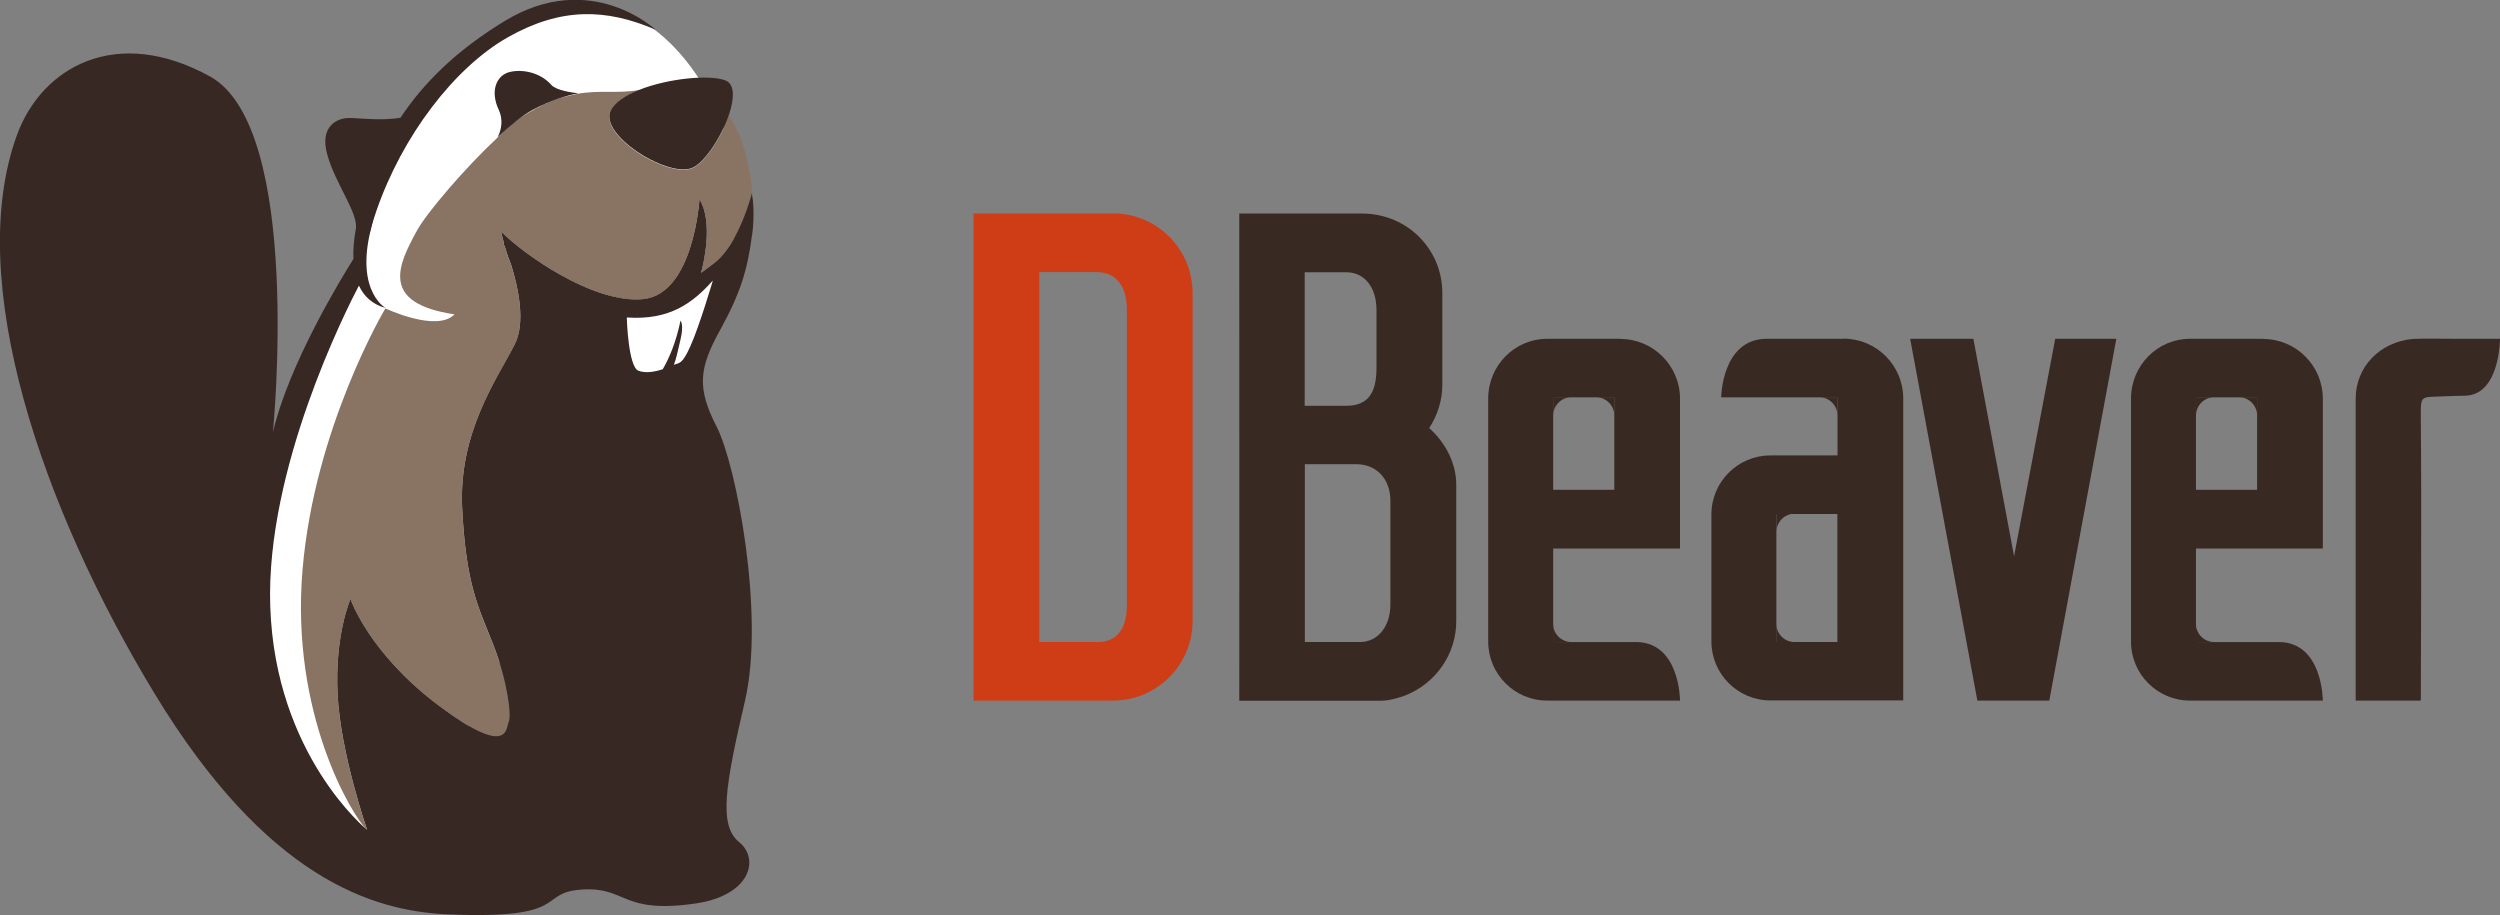 <svg width="153" height="56" viewBox="0 0 153 56" fill="none" xmlns="http://www.w3.org/2000/svg">
<rect x="0" y="0" width="153" height="56" fill="#808080" stroke="none"/>
<g clip-path="url(#clip0_3364_2362)">
<path d="M44.774 15.22C42.953 22.105 41.069 28 36.495 28C35.399 28 28.741 47.719 24.131 50.803C19.104 54.168 16.123 40.835 15.77 38.486C15.181 34.631 17.21 28 22.654 14.205C24.176 7.311 28.288 0.917 36.151 0.427C41.087 0.118 46.586 8.4 44.774 15.22Z" fill="white"/>
<path d="M22.471 50.802C22.471 50.802 20.841 46.131 20.66 42.494C20.479 38.857 21.448 36.671 21.448 36.671C21.448 36.671 22.598 40.009 26.892 43.22C31.194 46.431 30.95 44.553 31.131 44.19C31.312 43.827 31.067 41.705 30.162 39.401C29.256 37.097 28.531 35.827 28.287 31.156C28.042 26.485 30.406 23.22 31.493 21.097C32.182 19.755 31.72 17.614 31.285 16.227C31.158 15.909 31.031 15.564 30.923 15.183C30.841 14.975 30.787 14.857 30.787 14.857C30.787 14.857 30.805 14.884 30.85 14.929C30.787 14.684 30.723 14.44 30.669 14.177C31.919 15.446 36.276 18.621 39.365 18.313C42.453 18.004 42.807 12.199 42.807 12.199C43.658 13.578 43.06 16.108 42.907 16.707C43.06 16.589 43.287 16.408 43.658 16.145C45.234 14.993 46.032 11.782 46.032 11.782C45.841 9.424 45.198 7.963 44.6 7.075C44.111 8.489 43.024 10.113 42.263 10.331C40.669 10.793 36.711 8.272 37.363 6.811C37.598 6.285 38.287 5.841 39.147 5.505C37.725 5.75 36.72 5.487 35.298 5.75C34.564 5.941 34.138 5.932 32.834 6.621C31.24 7.474 31.022 7.891 30.452 8.417C28.459 10.276 26.131 13.007 25.533 14.086C24.365 16.208 23.214 18.558 27.816 19.238C26.729 20.363 23.586 18.875 23.586 18.875C23.586 18.875 19.247 26.131 18.513 34.893C17.779 43.655 21.502 49.85 22.471 50.821V50.802Z" fill="#897363"/>
<path d="M44.383 4.916C43.405 4.553 40.905 4.798 39.148 5.487C38.287 5.823 37.599 6.267 37.363 6.793C36.72 8.244 40.669 10.775 42.264 10.312C43.024 10.095 44.111 8.471 44.6 7.056C44.945 6.049 44.99 5.142 44.383 4.916Z" fill="#372823"/>
<path d="M35.418 5.714C34.965 5.659 34.032 5.532 33.733 5.188C33.063 4.435 31.994 4.226 31.224 4.399C30.4 4.58 29.965 5.541 30.527 6.73C30.78 7.265 30.717 7.909 30.454 8.399C31.26 7.646 32.021 7.029 32.583 6.73C33.688 6.149 34.666 5.841 35.418 5.705V5.714Z" fill="#372823"/>
<path d="M46.032 14.377C46.196 13.117 46.078 12.173 46.032 11.947C46.032 11.91 46.032 11.892 46.032 11.892C46.032 11.892 46.032 11.965 46.014 12.082L46.032 11.774C46.032 11.774 45.235 14.985 43.659 16.137C43.297 16.409 43.061 16.581 42.907 16.699C43.071 16.101 43.659 13.579 42.808 12.191C42.808 12.191 42.455 17.996 39.366 18.305C36.277 18.613 31.911 15.448 30.67 14.169C30.724 14.432 30.788 14.686 30.851 14.921C30.815 14.876 30.788 14.849 30.788 14.849C30.788 14.849 30.842 14.967 30.924 15.175C31.032 15.556 31.159 15.901 31.286 16.219C31.721 17.615 32.183 19.747 31.494 21.089C30.407 23.212 28.043 26.486 28.288 31.148C28.532 35.819 29.257 37.089 30.163 39.393C31.069 41.697 31.313 43.819 31.132 44.182C30.951 44.545 31.195 46.423 26.893 43.212C22.59 40.001 21.449 36.663 21.449 36.663C21.449 36.663 20.48 38.849 20.661 42.486C20.842 46.123 22.472 50.794 22.472 50.794C22.472 50.794 16.838 46.232 16.539 37.098C16.259 28.69 21.177 18.985 21.965 17.479C22.291 18.178 22.835 18.64 23.596 18.849C23.596 18.849 21.404 17.643 23.016 12.962C24.619 8.282 27.835 4.119 31.087 2.278C34.348 0.436 37.092 0.518 40.118 1.815C40.118 1.815 36.159 -1.904 30.915 1.271C27.898 3.094 25.887 5.126 24.511 7.203C23.351 7.411 21.938 7.221 21.367 7.221C20.643 7.221 19.529 7.711 20.036 9.488C20.525 11.23 21.893 12.99 21.784 13.969C21.657 14.668 21.603 15.293 21.63 15.847C20.933 16.953 17.69 22.241 16.702 26.45C16.702 26.45 18.559 7.874 12.871 4.69C7.155 1.525 2.572 4.073 1.041 8.255C-2.229 17.198 2.617 31.166 9.456 42.441C16.295 53.715 22.78 55.756 27.373 55.956C35.063 56.291 32.817 54.622 35.607 54.441C38.388 54.259 37.971 55.956 42.572 55.293C45.933 54.804 46.504 52.563 45.235 51.538C43.967 50.504 44.384 48.083 45.598 42.867C46.812 37.652 45.072 28.473 43.859 26.114C42.645 23.747 42.772 22.55 44.058 20.219C45.326 17.933 45.752 16.482 46.023 14.386L46.032 14.377ZM43.623 17.18C43.623 17.18 42.817 19.928 42.255 21.18C41.757 22.287 41.603 22.196 41.241 22.323C41.377 21.978 41.476 21.534 41.648 20.772C41.866 19.856 41.648 19.62 41.648 19.62C41.368 20.98 40.933 21.96 40.561 22.595C40.081 22.758 39.493 22.858 39.067 22.686C38.46 22.441 38.36 19.593 38.36 19.43C40.996 19.611 42.4 18.541 43.632 17.162L43.623 17.18Z" fill="#372823"/>
<path d="M68.124 13.07H59.582V42.875H68.124C70.805 42.875 72.988 40.689 72.988 38.004V17.931C72.988 15.246 70.805 13.06 68.124 13.06V13.07ZM67.109 39.292H63.604V16.652H67.109C68.341 16.652 68.966 17.559 68.966 18.956V36.997C68.966 38.421 68.423 39.301 67.109 39.301V39.292Z" fill="#CF3D16"/>
<path d="M87.465 26.204C87.982 25.406 88.271 24.49 88.271 23.547V17.941C88.271 15.265 86.161 13.125 83.453 13.07H75.844C75.844 13.07 75.844 14.141 75.844 17.016C75.853 23.764 75.844 42.884 75.844 42.884H84.53C85.21 42.884 86.052 42.54 86.052 42.54C87.882 41.796 89.123 40.027 89.123 38.014V29.66C89.123 28.39 88.507 27.138 87.474 26.204H87.465ZM84.241 22.531C84.241 24.118 83.67 24.834 82.384 24.834H79.847V16.662H82.384C83.534 16.662 84.241 17.614 84.241 18.966V22.54V22.531ZM79.856 28.408H83C84.177 28.408 85.092 29.234 85.092 30.667V36.989C85.092 38.367 84.304 39.292 83.235 39.292H79.856V28.408Z" fill="#382923"/>
<path d="M99.167 20.735H94.683C92.691 20.735 91.078 22.377 91.078 24.39V39.266C91.078 41.261 92.7 42.876 94.683 42.876H102.817C102.817 42.876 102.817 39.302 100.127 39.293C98.596 39.293 95.154 39.293 95.154 39.293C95.127 39.293 95.1 39.284 95.073 39.275L95.055 39.266V33.569H102.817V24.399C102.817 22.386 101.178 20.744 99.167 20.744V20.735ZM98.796 24.39V29.977H95.055V24.39C95.055 24.39 95.064 24.345 95.073 24.336C95.1 24.336 95.127 24.318 95.127 24.318H98.732C98.732 24.318 98.768 24.336 98.787 24.327C98.787 24.327 98.796 24.354 98.796 24.39Z" fill="#382923"/>
<path d="M112.827 20.734H108.126C105.372 20.734 105.336 24.317 105.336 24.317H112.392C112.392 24.317 112.429 24.335 112.447 24.326C112.447 24.326 112.456 24.353 112.456 24.39V27.872H108.343C106.351 27.872 104.738 29.496 104.738 31.483V39.256C104.738 41.251 106.36 42.866 108.343 42.866H116.478V24.38C116.478 22.367 114.838 20.725 112.827 20.725V20.734ZM112.447 31.455V39.292H108.814C108.814 39.292 108.76 39.283 108.733 39.274L108.715 39.265V31.501C108.715 31.501 108.724 31.483 108.733 31.473C108.76 31.473 108.787 31.455 108.787 31.455H112.456H112.447Z" fill="#382923"/>
<path d="M123.261 34.041L120.77 20.735H116.902L121.015 42.876H125.417L129.52 20.735H125.779L123.261 34.041Z" fill="#382923"/>
<path d="M151.052 20.734C150.889 20.734 150.617 20.734 150.3 20.734C149.141 20.725 148.144 20.716 147.673 20.743C145.644 20.925 144.168 22.457 144.168 24.39V42.875H148.154C148.154 42.875 148.208 30.693 148.154 25.614C148.144 24.281 148.135 24.299 149.141 24.272C150.047 24.244 150.418 24.217 150.844 24.217C153 24.199 153 20.734 153 20.734H151.052Z" fill="#382923"/>
<path d="M108.707 38.169V39.293H109.83C109.205 39.293 108.707 38.785 108.707 38.169Z" fill="#382923"/>
<path d="M95.047 38.169V39.293H96.17C95.545 39.293 95.047 38.785 95.047 38.169Z" fill="#382923"/>
<path d="M109.838 31.437H108.715V32.562C108.715 31.936 109.222 31.437 109.838 31.437Z" fill="#382923"/>
<path d="M96.178 24.308H95.055V25.433C95.055 24.807 95.562 24.308 96.178 24.308Z" fill="#382923"/>
<path d="M98.795 25.433V24.308H97.672C98.297 24.308 98.795 24.816 98.795 25.433Z" fill="#382923"/>
<path d="M112.455 25.433V24.308H111.332C111.957 24.308 112.455 24.816 112.455 25.433Z" fill="#382923"/>
<path d="M138.507 20.735H134.023C132.03 20.735 130.418 22.377 130.418 24.39V39.266C130.418 41.261 132.039 42.876 134.023 42.876H142.157C142.157 42.876 142.157 39.302 139.467 39.293C137.936 39.293 134.494 39.293 134.494 39.293C134.467 39.293 134.44 39.284 134.413 39.275L134.394 39.266V33.569H142.157V24.399C142.157 22.386 140.518 20.744 138.507 20.744V20.735ZM138.135 24.39V29.977H134.394V24.39C134.394 24.39 134.404 24.345 134.413 24.336C134.44 24.336 134.467 24.318 134.467 24.318H138.072C138.072 24.318 138.108 24.336 138.126 24.327C138.126 24.327 138.135 24.354 138.135 24.39Z" fill="#382923"/>
<path d="M134.387 38.169V39.293H135.51C134.885 39.293 134.387 38.785 134.387 38.169Z" fill="#382923"/>
<path d="M135.518 24.308H134.395V25.433C134.395 24.807 134.902 24.308 135.518 24.308Z" fill="#382923"/>
<path d="M148.76 24.273H147.637V25.398C147.637 24.772 148.144 24.273 148.76 24.273Z" fill="#382923"/>
<path d="M138.135 25.433V24.308H137.012C137.637 24.308 138.135 24.816 138.135 25.433Z" fill="#382923"/>
</g>
<defs>
<clipPath id="clip0_3364_2362">
<rect width="153" height="56" fill="white"/>
</clipPath>
</defs>
</svg>
